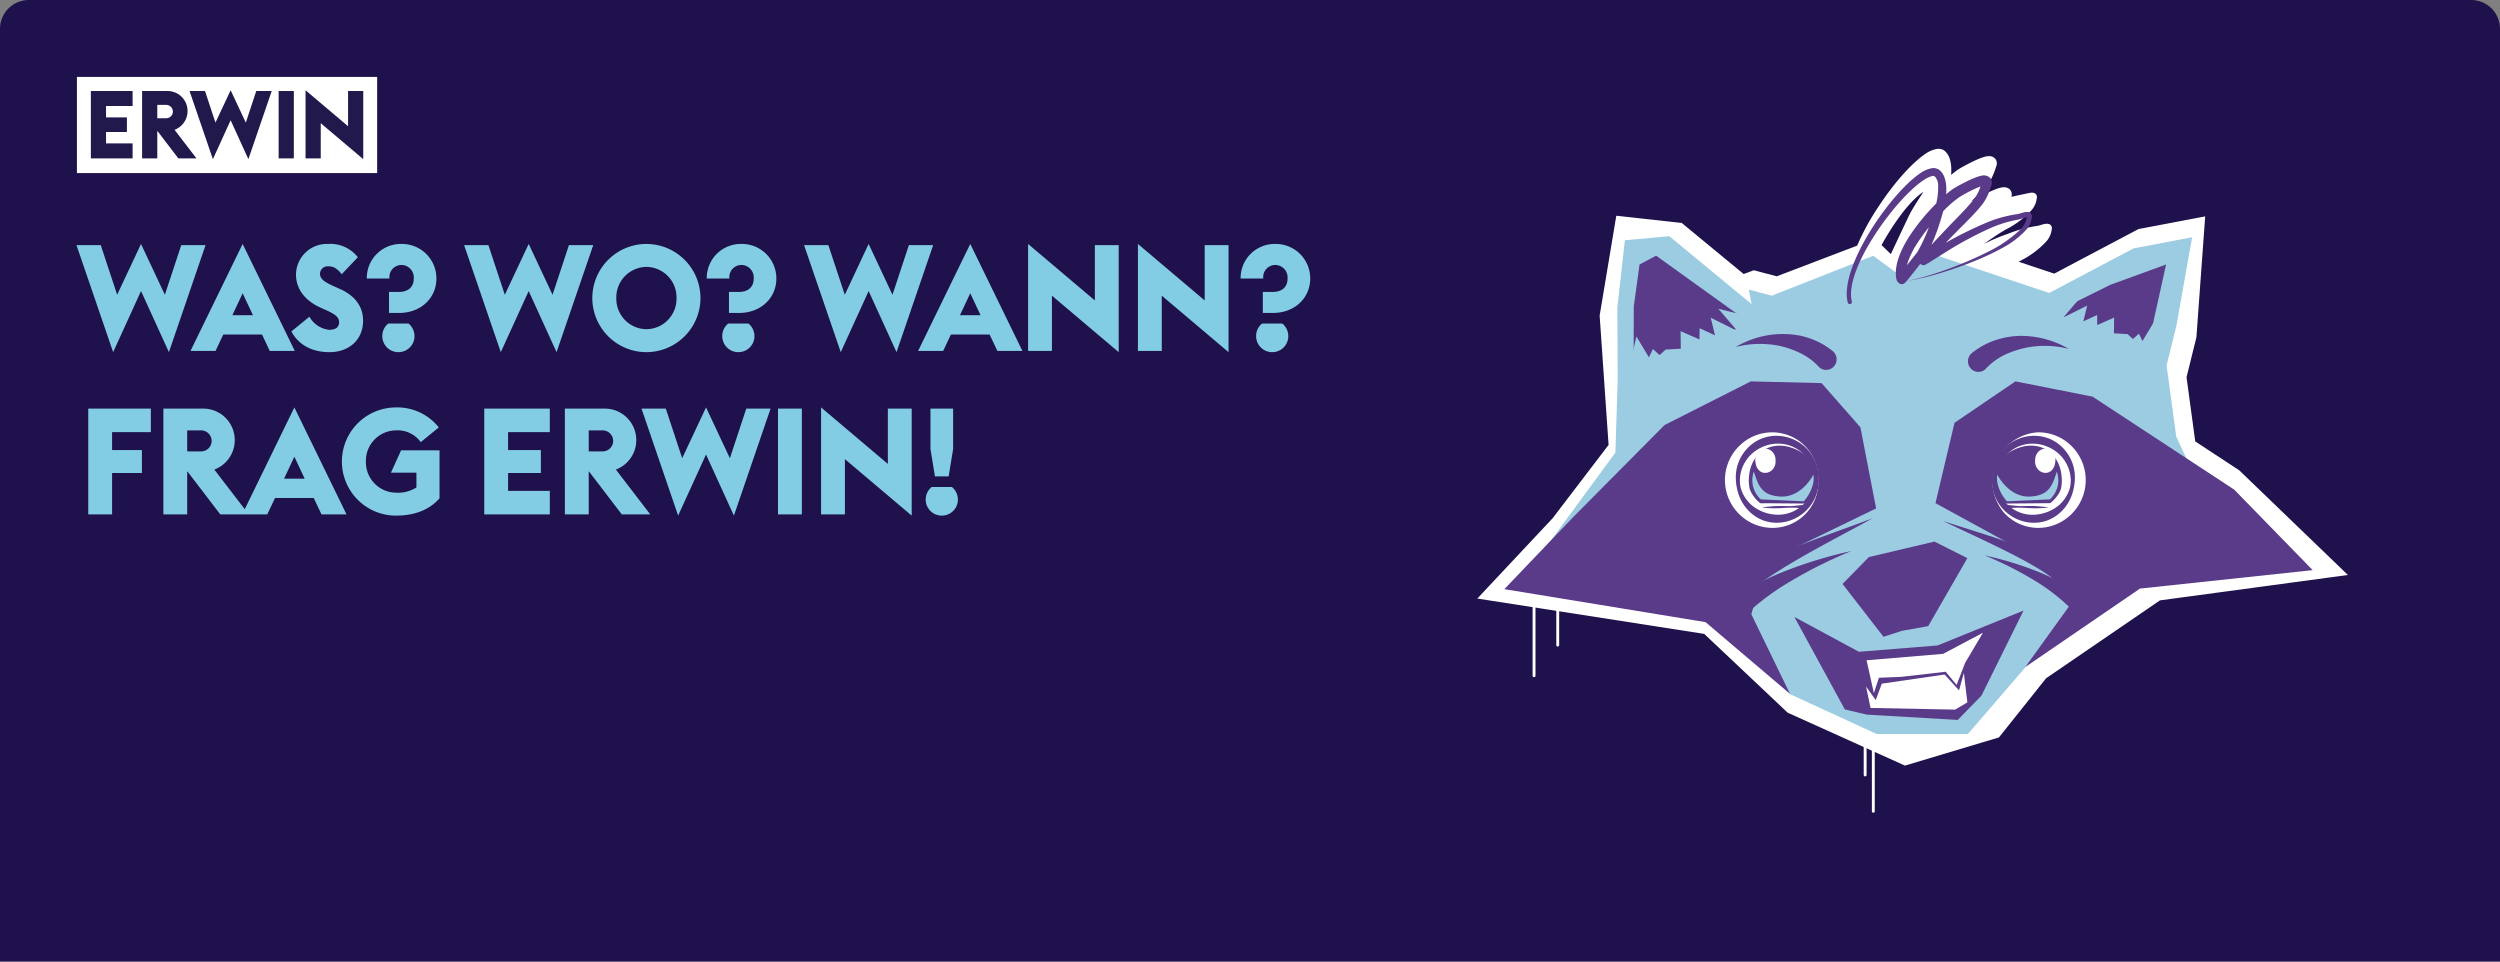 <svg id="IMG-Erwin_Event" xmlns="http://www.w3.org/2000/svg" width="520" height="200" viewBox="0 0 520 200">
  <rect x="0" y="0" width="520" height="200" fill="#808080" stroke="none"/>
  <path id="IMG" d="M6,0H514a6,6,0,0,1,6,6V200a0,0,0,0,1,0,0H0a0,0,0,0,1,0,0V6A6,6,0,0,1,6,0Z" fill="#1f114c"/>
  <path id="Text" d="M7.533.248l5.8-12.71,5.8,12.71L26.753-22.01H21.7L18.29-11.687,13.33-22.258,8.37-11.687,4.96-22.01H-.093ZM23.622,0H28.83l1.612-3.41H38.5L40.114,0h5.208L34.472-22.258Zm8.711-7.44L34.472-12,36.611-7.44ZM52.514.248c4.092,0,7.006-2.573,7.006-6.541,0-3.038-1.767-5.239-4.805-6.6l-1.178-.527c-2.015-.9-2.976-1.519-2.976-2.666a1.583,1.583,0,0,1,1.7-1.519c1.023,0,1.705.279,2.821,1.643L58.435-19.5a7.26,7.26,0,0,0-6.169-2.759,6.438,6.438,0,0,0-6.7,6.355c0,2.976,1.829,5.425,5.146,6.913l1.24.558c1.86.837,2.573,1.457,2.573,2.449,0,1.023-.651,1.581-2.108,1.581A5.354,5.354,0,0,1,48.36-7.13L44.609-4.061C46.128-1.209,48.98.248,52.514.248Zm12.4-8.153h2.077c4.619,0,7.781-3.162,7.781-7.161a7.159,7.159,0,0,0-7.285-7.192,7.081,7.081,0,0,0-7.192,7.192h4.712a2.528,2.528,0,0,1,2.48-2.821,2.592,2.592,0,0,1,2.573,2.821c0,1.922-1.333,2.79-3.069,2.79H64.914ZM66.867.248A3.334,3.334,0,0,0,70.215-3.1a3.39,3.39,0,0,0-1.24-2.6H64.759a3.294,3.294,0,0,0-1.24,2.6A3.334,3.334,0,0,0,66.867.248Zm21.3,0,5.8-12.71,5.8,12.71,7.626-22.258h-5.053l-3.41,10.323-4.96-10.571L89-11.687,85.591-22.01H80.538Zm30.287,0A11.272,11.272,0,0,0,129.7-11.005a11.272,11.272,0,0,0-11.253-11.253A11.272,11.272,0,0,0,107.2-11.005,11.272,11.272,0,0,0,118.451.248Zm0-4.774a6.333,6.333,0,0,1-6.262-6.479,6.333,6.333,0,0,1,6.262-6.479,6.333,6.333,0,0,1,6.262,6.479A6.333,6.333,0,0,1,118.451-4.526Zm17.174-3.379H137.7c4.619,0,7.781-3.162,7.781-7.161a7.159,7.159,0,0,0-7.285-7.192,7.081,7.081,0,0,0-7.192,7.192h4.712a2.528,2.528,0,0,1,2.48-2.821,2.592,2.592,0,0,1,2.573,2.821c0,1.922-1.333,2.79-3.069,2.79h-2.077ZM137.578.248A3.334,3.334,0,0,0,140.926-3.1a3.39,3.39,0,0,0-1.24-2.6H135.47a3.294,3.294,0,0,0-1.24,2.6A3.334,3.334,0,0,0,137.578.248Zm21.3,0,5.8-12.71,5.8,12.71L178.1-22.01h-5.053l-3.41,10.323-4.96-10.571-4.96,10.571L156.3-22.01h-5.053ZM174.964,0h5.208l1.612-3.41h8.06L191.456,0h5.208l-10.85-22.258Zm8.711-7.44L185.814-12l2.139,4.557ZM216.69.248V-22.01h-4.96v11.5L197.842-22.258V0h4.96V-11.5Zm22.847,0V-22.01h-4.96v11.5L220.689-22.258V0h4.96V-11.5Zm7.13-8.153h2.077c4.619,0,7.781-3.162,7.781-7.161a7.16,7.16,0,0,0-7.285-7.192,7.081,7.081,0,0,0-7.192,7.192h4.712a2.528,2.528,0,0,1,2.48-2.821,2.592,2.592,0,0,1,2.573,2.821c0,1.922-1.333,2.79-3.069,2.79h-2.077ZM248.62.248A3.334,3.334,0,0,0,251.968-3.1a3.39,3.39,0,0,0-1.24-2.6h-4.216a3.294,3.294,0,0,0-1.24,2.6A3.334,3.334,0,0,0,248.62.248ZM2.356,34h4.96V25.382h6.2V20.608h-6.2v-3.72h8.06v-4.9H2.356ZM17.98,34h4.96V25.072H23L29.822,34h5.921l-7.161-9.331A6.548,6.548,0,0,0,26.288,11.99H17.98Zm4.96-13.113V16.516h2.79a2.212,2.212,0,0,1,2.294,2.2,2.187,2.187,0,0,1-2.294,2.17ZM34.379,34h5.208L41.2,30.59h8.06L50.871,34h5.208L45.229,11.742Zm8.711-7.44L45.229,22l2.139,4.557Zm23.281,7.688c3.72,0,6.882-1.116,9.052-3.6V20.67h-8l-2.108,4.65h5.3v3.069a7.032,7.032,0,0,1-4.247,1.085,6.333,6.333,0,0,1-6.262-6.479,6.333,6.333,0,0,1,6.262-6.479,5.911,5.911,0,0,1,5.146,2.449L75.268,15.9a11,11,0,0,0-8.9-4.154,11.253,11.253,0,1,0,0,22.506ZM84.723,34h13.64V29.1h-8.68v-3.72H96.5V20.608h-6.82v-3.72h8.68v-4.9H84.723Zm16.771,0h4.96V25.072h.062L113.336,34h5.921L112.1,24.669A6.548,6.548,0,0,0,109.8,11.99h-8.308Zm4.96-13.113V16.516h2.79a2.212,2.212,0,0,1,2.294,2.2,2.187,2.187,0,0,1-2.294,2.17Zm18.6,13.361,5.8-12.71,5.8,12.71,7.626-22.258h-5.053l-3.41,10.323-4.96-10.571-4.96,10.571-3.41-10.323h-5.053ZM145.824,34h4.96V11.99h-4.96Zm27.807.248V11.99h-4.96v11.5L154.783,11.742V34h4.96V22.5Zm4.836-8.153h2.852l.93-5.7v-8.4h-4.712v8.4Zm1.426,8.153a3.334,3.334,0,0,0,3.348-3.348A3.39,3.39,0,0,0,182,28.3h-4.216a3.39,3.39,0,0,0-1.24,2.6A3.334,3.334,0,0,0,179.893,34.248Z" transform="translate(16 73)" fill="#82cde4"/>
  <g id="NW_Erwin_Logo_rgb_helllblau-dunkelblau" transform="translate(16 16)">
    <rect id="Rechteck_2" data-name="Rechteck 2" width="62.45" height="20" fill="#fff"/>
    <path id="Pfad_42" data-name="Pfad 42" d="M39.53,54.024V40.01h8.685v3.119H42.688V45.5H47.03v3.04H42.688v2.368h5.527v3.119Z" transform="translate(-36.633 -37.078)" fill="#21184c"/>
    <path id="Pfad_43" data-name="Pfad 43" d="M185.03,54.024V40.01h5.29a4.161,4.161,0,0,1,3.415,6.543,4.267,4.267,0,0,1-1.954,1.53l4.559,5.941h-3.77l-4.342-5.684h-.04v5.684H185.03Zm3.158-8.349h1.777a1.456,1.456,0,0,0,1.046-.395,1.307,1.307,0,0,0,.415-.987,1.338,1.338,0,0,0-.415-1,1.437,1.437,0,0,0-1.046-.4h-1.777Z" transform="translate(-171.471 -37.078)" fill="#21184c"/>
    <path id="Pfad_44" data-name="Pfad 44" d="M324.525,52.19,319.67,38.018h3.218l2.171,6.573,3.158-6.731,3.158,6.731,2.171-6.573h3.218L331.908,52.19,328.217,44.1l-3.691,8.093Z" transform="translate(-296.245 -35.086)" fill="#21184c"/>
    <path id="Pfad_45" data-name="Pfad 45" d="M572.59,54.024V40.01h3.158V54.024Z" transform="translate(-530.631 -37.078)" fill="#21184c"/>
    <path id="Pfad_46" data-name="Pfad 46" d="M660.94,52.19,652.1,44.709v7.323H648.94V37.86l8.843,7.481V38.018h3.158V52.19Z" transform="translate(-601.386 -35.086)" fill="#21184c"/>
  </g>
  <g id="Erwin_Kopf_700x533px" transform="translate(307.279 30.984)">
    <path id="Pfad_1" data-name="Pfad 1" d="M158.473,66.837l-9.14-6L147.521,47.48l2.052-8.306L151.4,14.025l-13.871,2.636-17.534,9.268L112.6,23.459c.163-.085.325-.173.482-.261a18.713,18.713,0,0,0,5.192-3.873A4.605,4.605,0,0,0,119.5,16.56a.852.852,0,0,0-.682-.962,1.311,1.311,0,0,0-.339-.04,2.768,2.768,0,0,0-.578.069c-.493.1-1.077.331-1.458.381a26.275,26.275,0,0,0-6.061,1.637,36.951,36.951,0,0,0-4.993,2.108s2.772-2.026,4.587-3.023a18.713,18.713,0,0,0,5.192-3.873,4.611,4.611,0,0,0,1.223-2.764.852.852,0,0,0-.682-.962,1.311,1.311,0,0,0-.339-.04,2.769,2.769,0,0,0-.578.069c-.493.1-2.961.624-3.708.8a1.544,1.544,0,0,0-.253-1.463,1.652,1.652,0,0,0-1.311-.525,3.041,3.041,0,0,0-.52.048c-1.826.336-6.1,2.8-6.259,2.905-.016.011,2.74-2.655,3.329-3.415a9.657,9.657,0,0,0,.949-1.53,16.858,16.858,0,0,0,.93-2.4,1.573,1.573,0,0,0-.227-1.559,1.651,1.651,0,0,0-1.311-.525,3.041,3.041,0,0,0-.52.048c-1.829.336-5.582,2.535-5.739,2.636a15.3,15.3,0,0,0-1.6,1.229c.179-2.258-.221-4.108-1.354-5.014A1.892,1.892,0,0,0,95.969-.03h-.037a2.727,2.727,0,0,0-.291.016,5.977,5.977,0,0,0-2.532,1.1C90.43,2.9,86.795,6.956,83.753,11.538a50.907,50.907,0,0,0-4.742,8.57L62.283,26.489l-4.763-1.263-2.122.784L42.518,15.387l-13.607-1.5L25.448,34.656l1.858,26.9L15.657,76.822,0,93.514l47.2,7.352,17.355,16.388,24.392,11.006L108.5,122.4l9.812-12.307,23.68-16.2,39.09-5.283-22.6-21.769ZM89.988,13.471c-.762,1.535-3.969,8.4-3.969,8.4l-1.941-1.877s4.5-8.4,8.735-11.075c0,0-2.156,3.215-2.823,4.555Z" transform="translate(0 0)" fill="#fff"/>
    <path id="Pfad_2" data-name="Pfad 2" d="M187.508,128.062l-8.484-18.208-2.01-14.81,2.052-8.306,3.257-18.36L170.129,70.7l-17.536,9.268L126.8,71.345l-4.212,5.72-6.6-4.835-21.114,8.3-4.763-1.263.584,3.015L73.586,68.16,64.339,69l-1.57,14.031.08,14.81-.482,15.319-16.5,22.5,28.95,8.338,11.1,1.6,12.826,17.838,17.944,8.263H135.7l12.155-14.114-.011-.032,20.879-21.391Z" transform="translate(-33.643 -50.014)" fill="#9ccce1"/>
    <path id="Pfad_3" data-name="Pfad 3" d="M121.98,107.271l.029-13.37,1.2-8.719,3.439-1.842,19.6,14.085Z" transform="translate(-89.466 -61.148)" fill="#5a3b8a"/>
    <path id="Pfad_4" data-name="Pfad 4" d="M468.845,108.8l4.124-18.6L461.36,94.438l-11.84,5.875Z" transform="translate(-329.699 -66.179)" fill="#5a3b8a"/>
    <path id="Pfad_5" data-name="Pfad 5" d="M324.252,27.963a26.806,26.806,0,0,1-6.872,4.622c-6.117,3.113-13.73,5.536-16.569,5.875l.1-.123c.634-.77,1.818-2.274,2.684-3.4a.85.85,0,0,0,.952.248,13.193,13.193,0,0,0,1.317-.781l4.22-2.642a77.091,77.091,0,0,1,8.1-4.246,25.259,25.259,0,0,1,5.72-1.749c.36-.059.874-.256,1.349-.394a3.633,3.633,0,0,1,.48-.1,4.491,4.491,0,0,1-1.477,2.679M300.88,34.942a18.065,18.065,0,0,1,2.21-4.473,38.526,38.526,0,0,1,2.282-3.127,34.65,34.65,0,0,1-2.394,5.158c-.088.141-1.159,1.487-2.18,2.74.024-.1.051-.2.083-.3m7.455-10.918a23.028,23.028,0,0,1,3.364-2.935,27.427,27.427,0,0,1,4.414-2.231c-.115.325-.235.645-.373.954a7.827,7.827,0,0,1-.869,1.527c-.544.72-1.261,1.535-2.012,2.346-1.186,1.277-2.458,2.546-3.313,3.447-1.2,1.274-2.42,2.546-3.609,3.854l-.045.051a46.134,46.134,0,0,0,2.444-7.01m17.774.184a2.048,2.048,0,0,0-.917.029c-.493.1-1.077.331-1.458.381a26.274,26.274,0,0,0-6.061,1.637,77.052,77.052,0,0,0-8.367,4.084c-.147.077-.291.157-.432.237.677-.7,1.362-1.4,2.044-2.092.869-.893,2.167-2.148,3.375-3.415.816-.856,1.591-1.714,2.18-2.476a9.66,9.66,0,0,0,.949-1.53,16.867,16.867,0,0,0,.93-2.4,1.571,1.571,0,0,0-.227-1.559,1.869,1.869,0,0,0-1.831-.477c-1.829.336-5.582,2.535-5.739,2.636a15.3,15.3,0,0,0-1.6,1.229c.179-2.258-.221-4.108-1.354-5.014a2.063,2.063,0,0,0-1.565-.416,5.977,5.977,0,0,0-2.532,1.1c-2.679,1.815-6.315,5.867-9.356,10.449-3.838,5.792-6.7,12.429-5.648,16.4a.435.435,0,1,0,.842-.219c-.92-3.809,2.066-10.022,5.851-15.457,3.015-4.329,6.563-8.162,9.167-9.849a5.35,5.35,0,0,1,1.607-.765.692.692,0,0,1,.613.04,2.73,2.73,0,0,1,.717,2,13.8,13.8,0,0,1-.405,3.646,43.182,43.182,0,0,0-5.611,6.858c-2.079,3.247-3.295,6.637-2.591,9.148.059.208.866,1.335,1.767.429.064-.064.179-.2.336-.379,3.276-.264,13.053-3.081,19.578-6.664a18.713,18.713,0,0,0,5.192-3.873,4.611,4.611,0,0,0,1.223-2.764.852.852,0,0,0-.682-.962" transform="translate(-211.441 -11.062)" fill="#5a3b8a"/>
    <path id="Pfad_6" data-name="Pfad 6" d="M118.2,141.025l.632-6.291.957-4.172,2.6,4.331.829-1.709,1.394,1.247,1.25-1.146,3.161-.179-.045-3.654,3.924,1.725.037-2.332,3.2,1.482-.89-3.668,5.539,2.756-3.95-4.617,5.2,1.3,5.9,3.929Z" transform="translate(-86.694 -91.556)" fill="#9ccce1"/>
    <path id="Pfad_7" data-name="Pfad 7" d="M459.913,130.579l-.568-5.632-.856-3.732-2.33,3.878-.741-1.53-1.242,1.114-1.122-1.024-2.831-.16.04-3.271-3.51,1.543-.032-2.087L443.858,121l.8-3.281-4.958,2.466,3.534-4.129-4.649,1.159-5.283,3.518Z" transform="translate(-317.803 -85.146)" fill="#9ccce1"/>
    <path id="Pfad_8" data-name="Pfad 8" d="M21.1,224.673l14.391-15.063,18.931-19.072,17.934-9.079,14.719.355,8.087,9.191,3.268,16.873L75.693,218.916,72.47,229.884l8.055,16.582L62.949,231.534Z" transform="translate(-15.476 -133.113)" fill="#5a3b8a"/>
    <path id="Pfad_9" data-name="Pfad 9" d="M400.066,224.553l-23.846,16.313,9.284-12.885-4.188-8.194-23.787-13,3.961-16.721,12.672-8.61,16.052,3.175,29.446,19.333,16.334,16.753Z" transform="translate(-262.23 -133.113)" fill="#5a3b8a"/>
    <path id="Pfad_10" data-name="Pfad 10" d="M257.907,380.837l-10.5-19.24,13.424,7.248,16.366-1.314,17.886-7.261-8.759,17.7-4.929,5.051-18.907-1.1Z" transform="translate(-181.462 -264.261)" fill="#5a3b8a"/>
    <path id="Pfad_11" data-name="Pfad 11" d="M212.648,231.068a9.569,9.569,0,0,0-9.268-9.844,9.714,9.714,0,0,0-7.042,2.705,9.976,9.976,0,0,0-2.554,3.974,9.954,9.954,0,0,0,2.466,10.369,9.829,9.829,0,0,0,7.12,2.815,9.494,9.494,0,0,0,9.279-10.017" transform="translate(-141.731 -162.274)" fill="#fff"/>
    <path id="Pfad_12" data-name="Pfad 12" d="M218.935,232.948a8.74,8.74,0,0,0-2.388-6.285,8.841,8.841,0,0,0-6.221-2.753,8.5,8.5,0,0,0-3.439.653,8.39,8.39,0,0,0-2.849,2.034,8.728,8.728,0,0,0-2.324,6.344,9.826,9.826,0,0,0,.184,1.621c.069.36.147.714.245,1.061a9.037,9.037,0,0,0,1.962,3.593,8.5,8.5,0,0,0,3.444,2.343,8.3,8.3,0,0,0,2.769.44,8.847,8.847,0,0,0,6.24-2.753,8.756,8.756,0,0,0,2.388-6.3h-.008Zm-.869,0a7.681,7.681,0,0,1-2.439,5.344,7.427,7.427,0,0,1-5.312,2.031,8.6,8.6,0,0,1-5.336-2.012,7.522,7.522,0,0,1-2.052-2.953,6,6,0,0,1-.267-.946,7.08,7.08,0,0,1-.107-1.471,7.688,7.688,0,0,1,2.5-5.3,8.041,8.041,0,0,1,2.458-1.517,7.686,7.686,0,0,1,2.807-.584,7.452,7.452,0,0,1,5.32,2.042,7.689,7.689,0,0,1,2.431,5.36h-.008Z" transform="translate(-147.939 -164.247)" fill="#5a3b8a"/>
    <path id="Pfad_13" data-name="Pfad 13" d="M222.937,278.489s.48.045,1.21.085c.349.019.765.043,1.2.045.328,0,.666-.013,1.013-.024.8-.029,1.629-.1,2.367-.112.323-.005.626.008.9.021.81.035,1.354.088,1.354.088a.327.327,0,0,0-.013-.653s-.538.075-1.349.149c-.277.024-.576.051-.9.061-.73.024-1.565-.013-2.364-.005-.346,0-.69.005-1.013.021-.442.024-.85.067-1.2.1-.728.072-1.2.141-1.2.141a.038.038,0,0,0-.037.043.04.04,0,0,0,.043.04" transform="translate(-163.486 -203.876)" fill="#5a3b8a"/>
    <path id="Pfad_14" data-name="Pfad 14" d="M214.8,244a6.688,6.688,0,1,1,9.076-.227L214.8,244Z" transform="translate(-155.895 -170.324)" fill="#5a3b8a"/>
    <path id="Pfad_15" data-name="Pfad 15" d="M214.307,243.563l9.084.08a.3.3,0,0,0,.2-.085,7.058,7.058,0,0,0,1.924-3.063,7.129,7.129,0,0,0,.115-3.66,6.893,6.893,0,0,0-.645-1.551,7.027,7.027,0,0,0-2.724-2.615,9.023,9.023,0,0,0-1.458-.624,7.287,7.287,0,0,0-3.7-.344,6.192,6.192,0,0,0-2.047.757,6.517,6.517,0,0,0-2.236,2.4,7.684,7.684,0,0,0-.893,3.121,7.906,7.906,0,0,0,.045,2.183,4.729,4.729,0,0,0,.152.624,5.542,5.542,0,0,0,.73,1.3,6.692,6.692,0,0,0,1.445,1.482" transform="translate(-155.402 -169.886)" fill="#5a3b8a"/>
    <path id="Pfad_16" data-name="Pfad 16" d="M220.543,257.113c4.419.189,6.77-4.545,6.77-4.545.379,2.071-.981,4.467-2.007,5.534l-8.929-.4a5.366,5.366,0,0,1-1.45-5.755c.912,2.583,1.4,4.985,5.616,5.163" transform="translate(-157.412 -184.814)" fill="#9ccce1"/>
    <path id="Pfad_17" data-name="Pfad 17" d="M221.092,236.431a2.5,2.5,0,0,0-.493-1.669,2.155,2.155,0,0,0-1.615-.853,1.938,1.938,0,0,0-.933.2,2,2,0,0,0-.709.621,2.516,2.516,0,0,0-.461,1.7,3.3,3.3,0,0,0,.043.368c.013.083.027.165.043.245a2.533,2.533,0,0,0,.648,1.335,1.881,1.881,0,0,0,.613.44,1.907,1.907,0,0,0,.76.141,2.147,2.147,0,0,0,1.621-.856,2.474,2.474,0,0,0,.493-1.674H221.1Z" transform="translate(-159.063 -171.582)" fill="#fff"/>
    <path id="Pfad_18" data-name="Pfad 18" d="M404.378,237.963a9.6,9.6,0,0,0,6.826,3.108,9.825,9.825,0,0,0,7.12-2.815,10.02,10.02,0,0,0,2.516-4.041,9.914,9.914,0,0,0-.051-6.328,10,10,0,0,0-2.554-3.974,9.716,9.716,0,0,0-7.042-2.708,10.166,10.166,0,0,0-6.816,16.753" transform="translate(-294.782 -162.26)" fill="#fff"/>
    <path id="Pfad_19" data-name="Pfad 19" d="M401.608,232.948A8.778,8.778,0,0,0,410.236,242a8.274,8.274,0,0,0,2.77-.44,8.52,8.52,0,0,0,3.444-2.343,9.019,9.019,0,0,0,1.962-3.593c.1-.347.176-.7.245-1.061a9.823,9.823,0,0,0,.184-1.621,8.728,8.728,0,0,0-2.324-6.344,8.426,8.426,0,0,0-2.849-2.034,8.536,8.536,0,0,0-3.438-.653,8.778,8.778,0,0,0-8.61,9.039h-.008Zm.869,0a7.694,7.694,0,0,1,2.431-5.36,7.453,7.453,0,0,1,5.32-2.042,7.685,7.685,0,0,1,2.807.584,7.94,7.94,0,0,1,2.458,1.517,7.682,7.682,0,0,1,2.5,5.3,7.065,7.065,0,0,1-.107,1.471,5.991,5.991,0,0,1-.267.946,7.521,7.521,0,0,1-2.052,2.953,8.6,8.6,0,0,1-5.336,2.012,7.432,7.432,0,0,1-5.312-2.031,7.686,7.686,0,0,1-2.439-5.344h-.008Z" transform="translate(-294.555 -164.247)" fill="#5a3b8a"/>
    <path id="Pfad_20" data-name="Pfad 20" d="M421.944,278.489s-.48.045-1.21.085c-.349.019-.765.043-1.2.045-.328,0-.666-.013-1.013-.024-.8-.029-1.629-.1-2.364-.112-.323-.005-.626.008-.9.021-.81.035-1.354.088-1.354.088a.327.327,0,0,1,.013-.653s.538.075,1.349.149c.277.024.576.051.9.061.733.024,1.565-.013,2.367-.005.347,0,.69.005,1.013.021.443.024.85.067,1.2.1.728.072,1.2.141,1.2.141a.038.038,0,0,1,.037.043.039.039,0,0,1-.04.04" transform="translate(-303.339 -203.876)" fill="#5a3b8a"/>
    <path id="Pfad_21" data-name="Pfad 21" d="M416.792,242.072a5.551,5.551,0,0,0,.733-1.3,4.846,4.846,0,0,0,.152-.624,7.91,7.91,0,0,0,.045-2.183,7.683,7.683,0,0,0-.893-3.121,6.517,6.517,0,0,0-2.236-2.4,6.215,6.215,0,0,0-2.047-.757,7.264,7.264,0,0,0-3.7.344,9.263,9.263,0,0,0-1.458.624,6.694,6.694,0,0,0-3.369,4.166,7.127,7.127,0,0,0,.115,3.66,7.018,7.018,0,0,0,1.924,3.063.309.309,0,0,0,.2.085l9.084-.08a6.69,6.69,0,0,0,1.445-1.482" transform="translate(-296.194 -169.877)" fill="#5a3b8a"/>
    <path id="Pfad_22" data-name="Pfad 22" d="M412.362,257.113c-4.419.189-6.77-4.545-6.77-4.545-.379,2.071.981,4.467,2.007,5.534l8.929-.4a5.366,5.366,0,0,0,1.45-5.755c-.912,2.583-1.4,4.985-5.616,5.163" transform="translate(-297.433 -184.814)" fill="#9ccce1"/>
    <path id="Pfad_23" data-name="Pfad 23" d="M435.262,236.431a2.474,2.474,0,0,0,.493,1.674,2.164,2.164,0,0,0,1.621.856,1.907,1.907,0,0,0,.76-.141,1.95,1.95,0,0,0,.613-.44,2.513,2.513,0,0,0,.648-1.335c.013-.08.027-.163.043-.245a3.308,3.308,0,0,0,.043-.368,2.506,2.506,0,0,0-.461-1.7,2.057,2.057,0,0,0-.709-.621,1.938,1.938,0,0,0-.933-.2,2.143,2.143,0,0,0-1.615.853,2.517,2.517,0,0,0-.493,1.669h-.005Z" transform="translate(-319.238 -171.582)" fill="#fff"/>
    <path id="Pfad_24" data-name="Pfad 24" d="M285,315.25l8.519,10.985L297.352,325l5.472-.978,8.138-14.138-6.845-3.449-13.642,3.223Z" transform="translate(-209.033 -224.772)" fill="#5a3b8a"/>
    <g id="Gruppe_1" data-name="Gruppe 1" transform="translate(53.737 38.494)">
      <path id="Pfad_25" data-name="Pfad 25" d="M221.906,148.135a15.988,15.988,0,0,0-3.257-2.071,17.238,17.238,0,0,0-3.545-1.213A19.354,19.354,0,0,0,208,144.8a19.612,19.612,0,0,0-6.4,2.4,19.837,19.837,0,0,1,6.5-.592,17.8,17.8,0,0,1,6.037,1.45,14.425,14.425,0,0,1,2.636,1.418,12.338,12.338,0,0,1,2.178,1.9,2.155,2.155,0,0,0,3.071-.123,2.217,2.217,0,0,0-.12-3.111" transform="translate(-201.6 -144.496)" fill="#5a3b8a"/>
      <path id="Pfad_26" data-name="Pfad 26" d="M386.534,152.838a13.348,13.348,0,0,1,5.054-3.417,19.576,19.576,0,0,1,12.3-.754,19.849,19.849,0,0,0-9.945-2.727,17.162,17.162,0,0,0-5.384.9,15.806,15.806,0,0,0-4.977,2.769,2.222,2.222,0,0,0-.12,3.111,2.155,2.155,0,0,0,3.073.123" transform="translate(-334.562 -145.555)" fill="#5a3b8a"/>
    </g>
    <path id="Pfad_27" data-name="Pfad 27" d="M43.451,366.009a.3.3,0,0,1-.3-.3V349.5a.3.3,0,1,1,.6,0v16.206A.3.3,0,0,1,43.451,366.009Z" transform="translate(-31.648 -256.142)" fill="#fff"/>
    <path id="Pfad_28" data-name="Pfad 28" d="M61.931,364.43a.3.3,0,0,1-.3-.3v-8.1a.3.3,0,0,1,.6,0v8.1A.3.3,0,0,1,61.931,364.43Z" transform="translate(-45.202 -260.931)" fill="#fff"/>
    <path id="Pfad_29" data-name="Pfad 29" d="M308.191,480.385a.3.3,0,0,1-.3-.3V467a.3.3,0,1,1,.6,0v13.082A.3.3,0,0,1,308.191,480.385Z" transform="translate(-225.821 -342.322)" fill="#fff"/>
    <path id="Pfad_30" data-name="Pfad 30" d="M301.821,469.887a.3.3,0,0,1-.3-.3v-6.595a.3.3,0,0,1,.6,0v6.595A.3.3,0,0,1,301.821,469.887Z" transform="translate(-221.149 -339.381)" fill="#fff"/>
    <path id="Pfad_31" data-name="Pfad 31" d="M195.6,305.377c.762-1.637,3.353-3.566,6.616-5.672,6.349-4.1,15.05-8.49,20.255-11.4-5.619,2.151-14.959,5.254-21.868,8.476a39.669,39.669,0,0,0-6.411,3.625,10.469,10.469,0,0,0-2.673,2.724,2.33,2.33,0,0,0,4.084,2.244" transform="translate(-140.261 -211.482)" fill="#5a3b8a"/>
    <path id="Pfad_32" data-name="Pfad 32" d="M192.278,328.74a52.634,52.634,0,0,1,10.923-8.527,94.163,94.163,0,0,1,12.776-6.373,91.546,91.546,0,0,0-13.863,4.2,54.685,54.685,0,0,0-12.941,7.242,2.326,2.326,0,1,0,3.1,3.465" transform="translate(-138.179 -230.207)" fill="#5a3b8a"/>
    <path id="Pfad_33" data-name="Pfad 33" d="M387.478,303.73c-.682-1.282-3-2.791-5.909-4.441-5.672-3.212-13.445-6.648-18.1-8.919,5.022,1.685,13.365,4.113,19.538,6.634a37.4,37.4,0,0,1,5.728,2.836,8.776,8.776,0,0,1,2.388,2.132,1.712,1.712,0,0,1-.824,2.474,2.24,2.24,0,0,1-2.823-.717" transform="translate(-266.586 -212.993)" fill="#5a3b8a"/>
    <path id="Pfad_34" data-name="Pfad 34" d="M414.436,328.9a41.225,41.225,0,0,0-8.543-6.677,73.846,73.846,0,0,0-9.993-4.99,71.363,71.363,0,0,1,10.841,3.284,42.724,42.724,0,0,1,10.121,5.67,1.82,1.82,0,1,1-2.428,2.711" transform="translate(-290.372 -232.694)" fill="#5a3b8a"/>
    <path id="Pfad_35" data-name="Pfad 35" d="M303.76,383.3l1.519,6.837,1.05-3.2,4.587-.179,9.289-1.069,2.287,2.735,1.767-4.593,3.71-6.259-8.3,4.4Z" transform="translate(-222.792 -276.95)" fill="#fff"/>
    <path id="Pfad_36" data-name="Pfad 36" d="M304.288,416.279l-.938-4.454,2.012,2.82,1.261-3.417,13.066-1.9,3,3.3,1.008-3.62.728,6.107-2.538,1.509Z" transform="translate(-222.491 -300.01)" fill="#fff"/>
  </g>
</svg>
